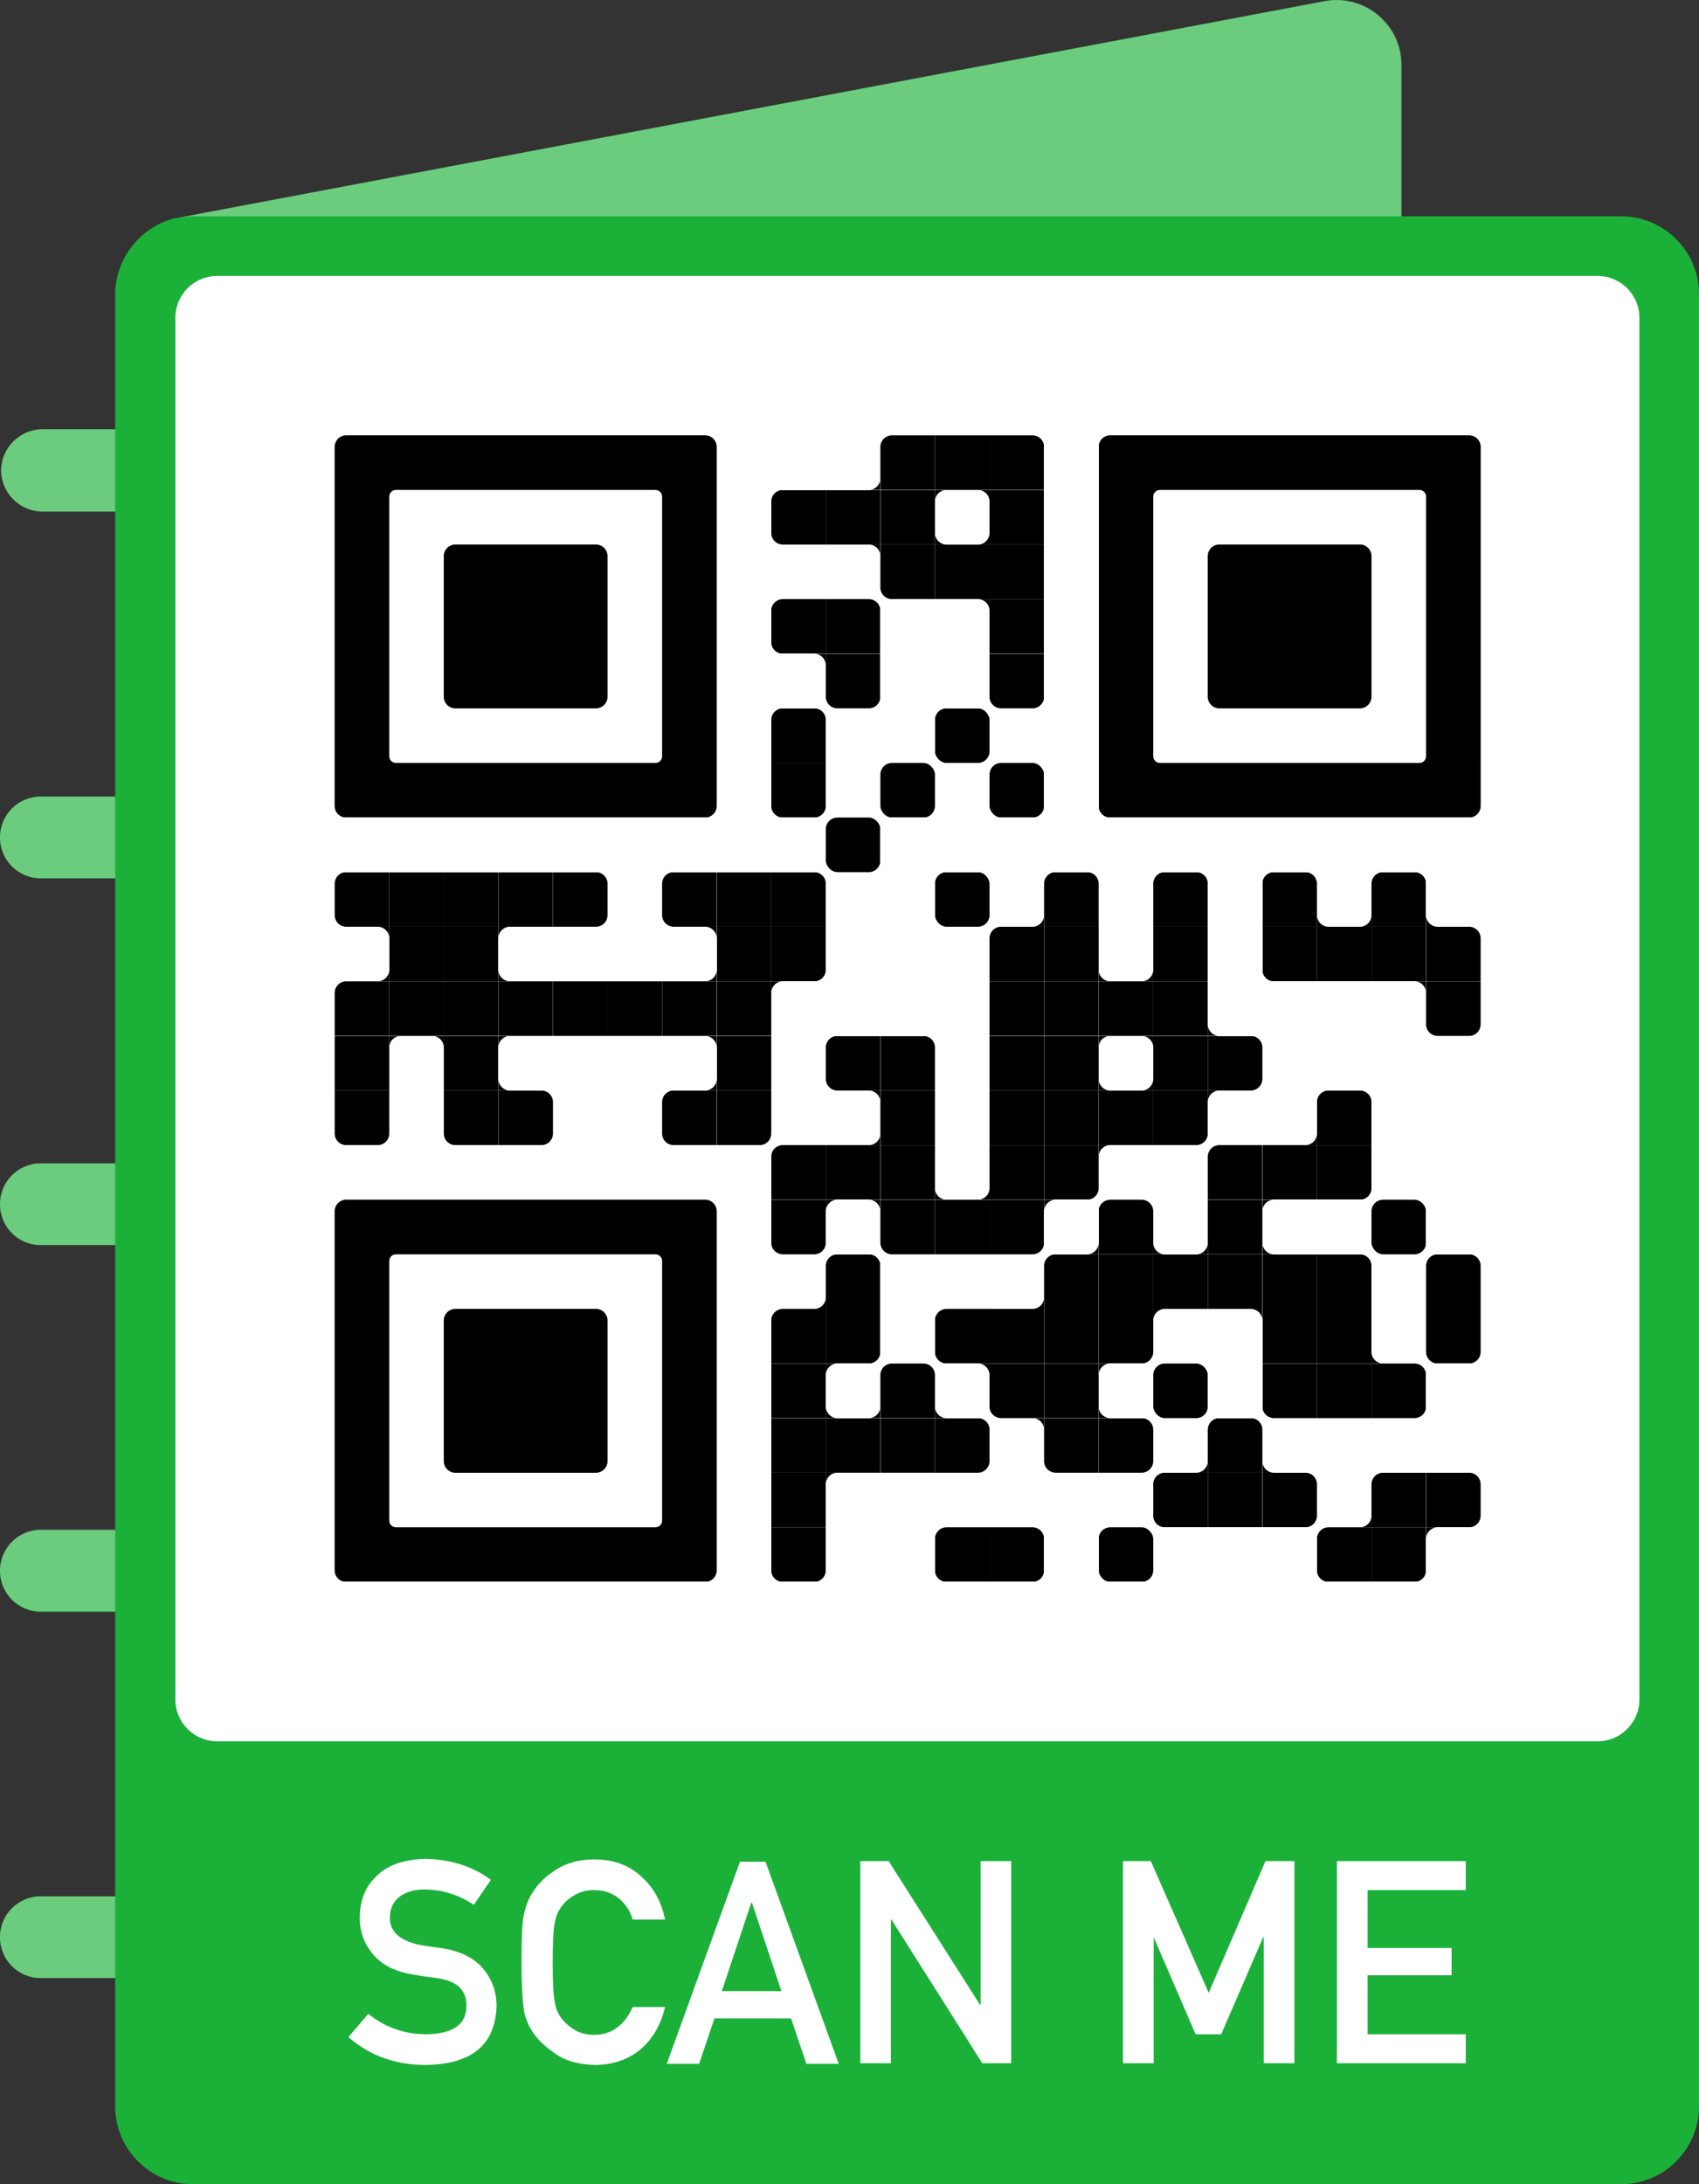 <?xml version="1.0" encoding="utf-8"?>
<!-- Generator: Adobe Illustrator 25.2.0, SVG Export Plug-In . SVG Version: 6.00 Build 0)  -->
<svg version="1.1" id="menu-frame-02" xmlns="http://www.w3.org/2000/svg" xmlns:xlink="http://www.w3.org/1999/xlink" x="0px"
	 y="0px" viewBox="0 0 299.4 384.7" style="enable-background:new 0 0 299.4 384.7;" xml:space="preserve">
<rect x="0" y="0" width="299.4" height="384.7" fill="#333333" stroke="none"/>
<style type="text/css">
	.frame-color{fill:#1bb139;}
	.background-color{fill:#ffffff;}
	.text-color{fill:#FFFFFF;}
	.shadow-35{opacity:0.35;fill:#FFFFFF;}
</style>

<svg xmlns="http://www.w3.org/2000/svg" xmlns:xlink="http://www.w3.org/1999/xlink" version="1.1" width="259.9" height="259.9" viewBox="0 0 2000 2000" x="30" y="47.7" shape-rendering="crispEdges"><defs/><rect x="0" y="0" width="2000" height="2000" fill="#ffffff"/><svg viewBox="0 0 4 4" x="889" y="223" width="74" height="74" shape-rendering="auto"><path fill="#000000" d="M3.15,4A0.85,0.85,0,0,0,4,3.15V4Z"/></svg><svg viewBox="0 0 4 4" x="963" y="223" width="74" height="74" shape-rendering="auto"><path fill="#000000" d="M0.85,0A0.85,0.85,0,0,0,0,0.85V4H4V0H0.85Z"/></svg><svg viewBox="0 0 4 4" x="1037" y="223" width="74" height="74" shape-rendering="auto"><rect fill="#000000" width="4" height="4"/></svg><svg viewBox="0 0 4 4" x="1111" y="223" width="74" height="74" shape-rendering="auto"><path fill="#000000" d="M3.15,0A0.85,0.85,0,0,1,4,0.85V4H0V0H3.15Z"/></svg><svg viewBox="0 0 4 4" x="815" y="297" width="74" height="74" shape-rendering="auto"><path fill="#000000" d="M3.15,0H0.85A0.85,0.85,0,0,0,0,0.85v2.3A0.85,0.85,0,0,0,0.85,4H4V0Z"/></svg><svg viewBox="0 0 4 4" x="889" y="297" width="74" height="74" shape-rendering="auto"><rect fill="#000000" width="4" height="4"/></svg><svg viewBox="0 0 4 4" x="963" y="297" width="74" height="74" shape-rendering="auto"><rect fill="#000000" width="4" height="4"/></svg><svg viewBox="0 0 4 4" x="1037" y="297" width="74" height="74" shape-rendering="auto"><path fill="#000000" d="M0.85,0H0V0.85A0.85,0.85,0,0,1,0.85,0Z"/></svg><svg viewBox="0 0 4 4" x="1037" y="297" width="74" height="74" shape-rendering="auto"><path fill="#000000" d="M4,0.85V0H3.15A0.85,0.85,0,0,1,4,0.85Z"/></svg><svg viewBox="0 0 4 4" x="1037" y="297" width="74" height="74" shape-rendering="auto"><path fill="#000000" d="M3.15,4A0.85,0.85,0,0,0,4,3.15V4Z"/></svg><svg viewBox="0 0 4 4" x="1037" y="297" width="74" height="74" shape-rendering="auto"><path fill="#000000" d="M0.85,4A0.85,0.85,0,0,1,0,3.15V4Z"/></svg><svg viewBox="0 0 4 4" x="1111" y="297" width="74" height="74" shape-rendering="auto"><rect fill="#000000" width="4" height="4"/></svg><svg viewBox="0 0 4 4" x="889" y="371" width="74" height="74" shape-rendering="auto"><path fill="#000000" d="M4,0.85V0H3.15A0.85,0.85,0,0,1,4,0.85Z"/></svg><svg viewBox="0 0 4 4" x="963" y="371" width="74" height="74" shape-rendering="auto"><path fill="#000000" d="M0,3.15A0.85,0.85,0,0,0,0.85,4H4V0H0V3.15Z"/></svg><svg viewBox="0 0 4 4" x="1037" y="371" width="74" height="74" shape-rendering="auto"><rect fill="#000000" width="4" height="4"/></svg><svg viewBox="0 0 4 4" x="1111" y="371" width="74" height="74" shape-rendering="auto"><rect fill="#000000" width="4" height="4"/></svg><svg viewBox="0 0 4 4" x="815" y="445" width="74" height="74" shape-rendering="auto"><path fill="#000000" d="M3.15,0H0.85A0.85,0.85,0,0,0,0,0.85v2.3A0.85,0.85,0,0,0,0.85,4H4V0Z"/></svg><svg viewBox="0 0 4 4" x="889" y="445" width="74" height="74" shape-rendering="auto"><path fill="#000000" d="M3.15,0A0.85,0.85,0,0,1,4,0.85V4H0V0H3.15Z"/></svg><svg viewBox="0 0 4 4" x="1037" y="445" width="74" height="74" shape-rendering="auto"><path fill="#000000" d="M4,0.85V0H3.15A0.85,0.85,0,0,1,4,0.85Z"/></svg><svg viewBox="0 0 4 4" x="1111" y="445" width="74" height="74" shape-rendering="auto"><rect fill="#000000" width="4" height="4"/></svg><svg viewBox="0 0 4 4" x="815" y="519" width="74" height="74" shape-rendering="auto"><path fill="#000000" d="M4,0.85V0H3.15A0.85,0.85,0,0,1,4,0.85Z"/></svg><svg viewBox="0 0 4 4" x="889" y="519" width="74" height="74" shape-rendering="auto"><path fill="#000000" d="M0,3.15A0.85,0.85,0,0,0,0.85,4h2.3A0.85,0.85,0,0,0,4,3.15V0H0V3.15Z"/></svg><svg viewBox="0 0 4 4" x="1111" y="519" width="74" height="74" shape-rendering="auto"><path fill="#000000" d="M0,3.15A0.85,0.85,0,0,0,0.85,4h2.3A0.85,0.85,0,0,0,4,3.15V0H0V3.15Z"/></svg><svg viewBox="0 0 4 4" x="815" y="593" width="74" height="74" shape-rendering="auto"><path fill="#000000" d="M4,3.15V0.85A0.85,0.85,0,0,0,3.15,0H0.85A0.85,0.85,0,0,0,0,0.85V4H4Z"/></svg><svg viewBox="0 0 4 4" x="1037" y="593" width="74" height="74" shape-rendering="auto"><rect fill="#000000" width="4" height="4" rx="0.85"/></svg><svg viewBox="0 0 4 4" x="815" y="667" width="74" height="74" shape-rendering="auto"><path fill="#000000" d="M0,3.15A0.85,0.85,0,0,0,0.85,4h2.3A0.85,0.85,0,0,0,4,3.15V0H0V3.15Z"/></svg><svg viewBox="0 0 4 4" x="963" y="667" width="74" height="74" shape-rendering="auto"><rect fill="#000000" width="4" height="4" rx="0.85"/></svg><svg viewBox="0 0 4 4" x="1111" y="667" width="74" height="74" shape-rendering="auto"><rect fill="#000000" width="4" height="4" rx="0.85"/></svg><svg viewBox="0 0 4 4" x="889" y="741" width="74" height="74" shape-rendering="auto"><rect fill="#000000" width="4" height="4" rx="0.85"/></svg><svg viewBox="0 0 4 4" x="223" y="815" width="74" height="74" shape-rendering="auto"><path fill="#000000" d="M3.15,0H0.85A0.85,0.85,0,0,0,0,0.85v2.3A0.85,0.85,0,0,0,0.85,4H4V0Z"/></svg><svg viewBox="0 0 4 4" x="297" y="815" width="74" height="74" shape-rendering="auto"><rect fill="#000000" width="4" height="4"/></svg><svg viewBox="0 0 4 4" x="371" y="815" width="74" height="74" shape-rendering="auto"><rect fill="#000000" width="4" height="4"/></svg><svg viewBox="0 0 4 4" x="445" y="815" width="74" height="74" shape-rendering="auto"><rect fill="#000000" width="4" height="4"/></svg><svg viewBox="0 0 4 4" x="519" y="815" width="74" height="74" shape-rendering="auto"><path fill="#000000" d="M0.85,4h2.3A0.85,0.85,0,0,0,4,3.15V0.85A0.85,0.85,0,0,0,3.15,0H0V4Z"/></svg><svg viewBox="0 0 4 4" x="667" y="815" width="74" height="74" shape-rendering="auto"><path fill="#000000" d="M3.15,0H0.85A0.85,0.85,0,0,0,0,0.85v2.3A0.85,0.85,0,0,0,0.85,4H4V0Z"/></svg><svg viewBox="0 0 4 4" x="741" y="815" width="74" height="74" shape-rendering="auto"><rect fill="#000000" width="4" height="4"/></svg><svg viewBox="0 0 4 4" x="815" y="815" width="74" height="74" shape-rendering="auto"><path fill="#000000" d="M3.15,0A0.85,0.85,0,0,1,4,0.85V4H0V0H3.15Z"/></svg><svg viewBox="0 0 4 4" x="1037" y="815" width="74" height="74" shape-rendering="auto"><rect fill="#000000" width="4" height="4" rx="0.85"/></svg><svg viewBox="0 0 4 4" x="1111" y="815" width="74" height="74" shape-rendering="auto"><path fill="#000000" d="M3.15,4A0.85,0.85,0,0,0,4,3.15V4Z"/></svg><svg viewBox="0 0 4 4" x="1185" y="815" width="74" height="74" shape-rendering="auto"><path fill="#000000" d="M4,3.15V0.85A0.85,0.85,0,0,0,3.15,0H0.85A0.85,0.85,0,0,0,0,0.85V4H4Z"/></svg><svg viewBox="0 0 4 4" x="1333" y="815" width="74" height="74" shape-rendering="auto"><path fill="#000000" d="M4,3.15V0.85A0.85,0.85,0,0,0,3.15,0H0.85A0.85,0.85,0,0,0,0,0.85V4H4Z"/></svg><svg viewBox="0 0 4 4" x="1481" y="815" width="74" height="74" shape-rendering="auto"><path fill="#000000" d="M4,3.15V0.85A0.85,0.85,0,0,0,3.15,0H0.85A0.85,0.85,0,0,0,0,0.85V4H4Z"/></svg><svg viewBox="0 0 4 4" x="1555" y="815" width="74" height="74" shape-rendering="auto"><path fill="#000000" d="M3.15,4A0.85,0.85,0,0,0,4,3.15V4Z"/></svg><svg viewBox="0 0 4 4" x="1555" y="815" width="74" height="74" shape-rendering="auto"><path fill="#000000" d="M0.85,4A0.85,0.85,0,0,1,0,3.15V4Z"/></svg><svg viewBox="0 0 4 4" x="1629" y="815" width="74" height="74" shape-rendering="auto"><path fill="#000000" d="M4,3.15V0.85A0.85,0.85,0,0,0,3.15,0H0.85A0.85,0.85,0,0,0,0,0.85V4H4Z"/></svg><svg viewBox="0 0 4 4" x="1703" y="815" width="74" height="74" shape-rendering="auto"><path fill="#000000" d="M0.85,4A0.85,0.85,0,0,1,0,3.15V4Z"/></svg><svg viewBox="0 0 4 4" x="223" y="889" width="74" height="74" shape-rendering="auto"><path fill="#000000" d="M4,0.85V0H3.15A0.85,0.85,0,0,1,4,0.85Z"/></svg><svg viewBox="0 0 4 4" x="223" y="889" width="74" height="74" shape-rendering="auto"><path fill="#000000" d="M3.15,4A0.85,0.85,0,0,0,4,3.15V4Z"/></svg><svg viewBox="0 0 4 4" x="297" y="889" width="74" height="74" shape-rendering="auto"><rect fill="#000000" width="4" height="4"/></svg><svg viewBox="0 0 4 4" x="371" y="889" width="74" height="74" shape-rendering="auto"><rect fill="#000000" width="4" height="4"/></svg><svg viewBox="0 0 4 4" x="445" y="889" width="74" height="74" shape-rendering="auto"><path fill="#000000" d="M0.85,0H0V0.85A0.85,0.85,0,0,1,0.85,0Z"/></svg><svg viewBox="0 0 4 4" x="445" y="889" width="74" height="74" shape-rendering="auto"><path fill="#000000" d="M0.85,4A0.85,0.85,0,0,1,0,3.15V4Z"/></svg><svg viewBox="0 0 4 4" x="667" y="889" width="74" height="74" shape-rendering="auto"><path fill="#000000" d="M4,0.85V0H3.15A0.85,0.85,0,0,1,4,0.85Z"/></svg><svg viewBox="0 0 4 4" x="667" y="889" width="74" height="74" shape-rendering="auto"><path fill="#000000" d="M3.15,4A0.85,0.85,0,0,0,4,3.15V4Z"/></svg><svg viewBox="0 0 4 4" x="741" y="889" width="74" height="74" shape-rendering="auto"><rect fill="#000000" width="4" height="4"/></svg><svg viewBox="0 0 4 4" x="815" y="889" width="74" height="74" shape-rendering="auto"><path fill="#000000" d="M4,3.15A0.85,0.85,0,0,1,3.15,4H0V0H4V3.15Z"/></svg><svg viewBox="0 0 4 4" x="1111" y="889" width="74" height="74" shape-rendering="auto"><path fill="#000000" d="M0.85,0A0.85,0.85,0,0,0,0,0.85V4H4V0H0.85Z"/></svg><svg viewBox="0 0 4 4" x="1185" y="889" width="74" height="74" shape-rendering="auto"><rect fill="#000000" width="4" height="4"/></svg><svg viewBox="0 0 4 4" x="1259" y="889" width="74" height="74" shape-rendering="auto"><path fill="#000000" d="M3.15,4A0.85,0.85,0,0,0,4,3.15V4Z"/></svg><svg viewBox="0 0 4 4" x="1259" y="889" width="74" height="74" shape-rendering="auto"><path fill="#000000" d="M0.85,4A0.85,0.85,0,0,1,0,3.15V4Z"/></svg><svg viewBox="0 0 4 4" x="1333" y="889" width="74" height="74" shape-rendering="auto"><rect fill="#000000" width="4" height="4"/></svg><svg viewBox="0 0 4 4" x="1481" y="889" width="74" height="74" shape-rendering="auto"><path fill="#000000" d="M0,3.15A0.85,0.85,0,0,0,0.85,4H4V0H0V3.15Z"/></svg><svg viewBox="0 0 4 4" x="1555" y="889" width="74" height="74" shape-rendering="auto"><rect fill="#000000" width="4" height="4"/></svg><svg viewBox="0 0 4 4" x="1629" y="889" width="74" height="74" shape-rendering="auto"><rect fill="#000000" width="4" height="4"/></svg><svg viewBox="0 0 4 4" x="1703" y="889" width="74" height="74" shape-rendering="auto"><path fill="#000000" d="M3.15,0A0.85,0.85,0,0,1,4,0.85V4H0V0H3.15Z"/></svg><svg viewBox="0 0 4 4" x="223" y="963" width="74" height="74" shape-rendering="auto"><path fill="#000000" d="M0.85,0A0.85,0.85,0,0,0,0,0.85V4H4V0H0.85Z"/></svg><svg viewBox="0 0 4 4" x="297" y="963" width="74" height="74" shape-rendering="auto"><rect fill="#000000" width="4" height="4"/></svg><svg viewBox="0 0 4 4" x="371" y="963" width="74" height="74" shape-rendering="auto"><rect fill="#000000" width="4" height="4"/></svg><svg viewBox="0 0 4 4" x="445" y="963" width="74" height="74" shape-rendering="auto"><rect fill="#000000" width="4" height="4"/></svg><svg viewBox="0 0 4 4" x="519" y="963" width="74" height="74" shape-rendering="auto"><rect fill="#000000" width="4" height="4"/></svg><svg viewBox="0 0 4 4" x="593" y="963" width="74" height="74" shape-rendering="auto"><rect fill="#000000" width="4" height="4"/></svg><svg viewBox="0 0 4 4" x="667" y="963" width="74" height="74" shape-rendering="auto"><rect fill="#000000" width="4" height="4"/></svg><svg viewBox="0 0 4 4" x="741" y="963" width="74" height="74" shape-rendering="auto"><rect fill="#000000" width="4" height="4"/></svg><svg viewBox="0 0 4 4" x="815" y="963" width="74" height="74" shape-rendering="auto"><path fill="#000000" d="M0.85,0H0V0.85A0.85,0.85,0,0,1,0.85,0Z"/></svg><svg viewBox="0 0 4 4" x="1111" y="963" width="74" height="74" shape-rendering="auto"><rect fill="#000000" width="4" height="4"/></svg><svg viewBox="0 0 4 4" x="1185" y="963" width="74" height="74" shape-rendering="auto"><rect fill="#000000" width="4" height="4"/></svg><svg viewBox="0 0 4 4" x="1259" y="963" width="74" height="74" shape-rendering="auto"><rect fill="#000000" width="4" height="4"/></svg><svg viewBox="0 0 4 4" x="1333" y="963" width="74" height="74" shape-rendering="auto"><rect fill="#000000" width="4" height="4"/></svg><svg viewBox="0 0 4 4" x="1407" y="963" width="74" height="74" shape-rendering="auto"><path fill="#000000" d="M0.85,4A0.85,0.85,0,0,1,0,3.15V4Z"/></svg><svg viewBox="0 0 4 4" x="1629" y="963" width="74" height="74" shape-rendering="auto"><path fill="#000000" d="M4,0.85V0H3.15A0.85,0.85,0,0,1,4,0.85Z"/></svg><svg viewBox="0 0 4 4" x="1703" y="963" width="74" height="74" shape-rendering="auto"><path fill="#000000" d="M0,3.15A0.85,0.85,0,0,0,0.85,4h2.3A0.85,0.85,0,0,0,4,3.15V0H0V3.15Z"/></svg><svg viewBox="0 0 4 4" x="223" y="1037" width="74" height="74" shape-rendering="auto"><rect fill="#000000" width="4" height="4"/></svg><svg viewBox="0 0 4 4" x="297" y="1037" width="74" height="74" shape-rendering="auto"><path fill="#000000" d="M0.85,0H0V0.85A0.85,0.85,0,0,1,0.85,0Z"/></svg><svg viewBox="0 0 4 4" x="297" y="1037" width="74" height="74" shape-rendering="auto"><path fill="#000000" d="M4,0.85V0H3.15A0.85,0.85,0,0,1,4,0.85Z"/></svg><svg viewBox="0 0 4 4" x="371" y="1037" width="74" height="74" shape-rendering="auto"><rect fill="#000000" width="4" height="4"/></svg><svg viewBox="0 0 4 4" x="445" y="1037" width="74" height="74" shape-rendering="auto"><path fill="#000000" d="M0.85,0H0V0.85A0.85,0.85,0,0,1,0.85,0Z"/></svg><svg viewBox="0 0 4 4" x="445" y="1037" width="74" height="74" shape-rendering="auto"><path fill="#000000" d="M0.85,4A0.85,0.85,0,0,1,0,3.15V4Z"/></svg><svg viewBox="0 0 4 4" x="667" y="1037" width="74" height="74" shape-rendering="auto"><path fill="#000000" d="M4,0.85V0H3.15A0.85,0.85,0,0,1,4,0.85Z"/></svg><svg viewBox="0 0 4 4" x="667" y="1037" width="74" height="74" shape-rendering="auto"><path fill="#000000" d="M3.15,4A0.85,0.85,0,0,0,4,3.15V4Z"/></svg><svg viewBox="0 0 4 4" x="741" y="1037" width="74" height="74" shape-rendering="auto"><rect fill="#000000" width="4" height="4"/></svg><svg viewBox="0 0 4 4" x="889" y="1037" width="74" height="74" shape-rendering="auto"><path fill="#000000" d="M3.15,0H0.85A0.85,0.85,0,0,0,0,0.85v2.3A0.85,0.85,0,0,0,0.85,4H4V0Z"/></svg><svg viewBox="0 0 4 4" x="963" y="1037" width="74" height="74" shape-rendering="auto"><path fill="#000000" d="M3.15,0A0.85,0.85,0,0,1,4,0.85V4H0V0H3.15Z"/></svg><svg viewBox="0 0 4 4" x="1111" y="1037" width="74" height="74" shape-rendering="auto"><rect fill="#000000" width="4" height="4"/></svg><svg viewBox="0 0 4 4" x="1185" y="1037" width="74" height="74" shape-rendering="auto"><rect fill="#000000" width="4" height="4"/></svg><svg viewBox="0 0 4 4" x="1259" y="1037" width="74" height="74" shape-rendering="auto"><path fill="#000000" d="M0.85,0H0V0.85A0.85,0.85,0,0,1,0.85,0Z"/></svg><svg viewBox="0 0 4 4" x="1259" y="1037" width="74" height="74" shape-rendering="auto"><path fill="#000000" d="M4,0.85V0H3.15A0.85,0.85,0,0,1,4,0.85Z"/></svg><svg viewBox="0 0 4 4" x="1259" y="1037" width="74" height="74" shape-rendering="auto"><path fill="#000000" d="M3.15,4A0.85,0.85,0,0,0,4,3.15V4Z"/></svg><svg viewBox="0 0 4 4" x="1259" y="1037" width="74" height="74" shape-rendering="auto"><path fill="#000000" d="M0.85,4A0.85,0.85,0,0,1,0,3.15V4Z"/></svg><svg viewBox="0 0 4 4" x="1333" y="1037" width="74" height="74" shape-rendering="auto"><rect fill="#000000" width="4" height="4"/></svg><svg viewBox="0 0 4 4" x="1407" y="1037" width="74" height="74" shape-rendering="auto"><path fill="#000000" d="M0.85,4h2.3A0.85,0.85,0,0,0,4,3.15V0.85A0.85,0.85,0,0,0,3.15,0H0V4Z"/></svg><svg viewBox="0 0 4 4" x="223" y="1111" width="74" height="74" shape-rendering="auto"><path fill="#000000" d="M0,3.15A0.85,0.85,0,0,0,0.85,4h2.3A0.85,0.85,0,0,0,4,3.15V0H0V3.15Z"/></svg><svg viewBox="0 0 4 4" x="371" y="1111" width="74" height="74" shape-rendering="auto"><path fill="#000000" d="M0,3.15A0.85,0.85,0,0,0,0.85,4H4V0H0V3.15Z"/></svg><svg viewBox="0 0 4 4" x="445" y="1111" width="74" height="74" shape-rendering="auto"><path fill="#000000" d="M0.85,4h2.3A0.85,0.85,0,0,0,4,3.15V0.85A0.85,0.85,0,0,0,3.15,0H0V4Z"/></svg><svg viewBox="0 0 4 4" x="667" y="1111" width="74" height="74" shape-rendering="auto"><path fill="#000000" d="M3.15,0H0.85A0.85,0.85,0,0,0,0,0.85v2.3A0.85,0.85,0,0,0,0.85,4H4V0Z"/></svg><svg viewBox="0 0 4 4" x="741" y="1111" width="74" height="74" shape-rendering="auto"><path fill="#000000" d="M4,3.15A0.85,0.85,0,0,1,3.15,4H0V0H4V3.15Z"/></svg><svg viewBox="0 0 4 4" x="889" y="1111" width="74" height="74" shape-rendering="auto"><path fill="#000000" d="M4,0.85V0H3.15A0.85,0.85,0,0,1,4,0.85Z"/></svg><svg viewBox="0 0 4 4" x="889" y="1111" width="74" height="74" shape-rendering="auto"><path fill="#000000" d="M3.15,4A0.85,0.85,0,0,0,4,3.15V4Z"/></svg><svg viewBox="0 0 4 4" x="963" y="1111" width="74" height="74" shape-rendering="auto"><rect fill="#000000" width="4" height="4"/></svg><svg viewBox="0 0 4 4" x="1111" y="1111" width="74" height="74" shape-rendering="auto"><rect fill="#000000" width="4" height="4"/></svg><svg viewBox="0 0 4 4" x="1185" y="1111" width="74" height="74" shape-rendering="auto"><rect fill="#000000" width="4" height="4"/></svg><svg viewBox="0 0 4 4" x="1259" y="1111" width="74" height="74" shape-rendering="auto"><rect fill="#000000" width="4" height="4"/></svg><svg viewBox="0 0 4 4" x="1333" y="1111" width="74" height="74" shape-rendering="auto"><path fill="#000000" d="M4,3.15A0.85,0.85,0,0,1,3.15,4H0V0H4V3.15Z"/></svg><svg viewBox="0 0 4 4" x="1407" y="1111" width="74" height="74" shape-rendering="auto"><path fill="#000000" d="M0.85,0H0V0.85A0.85,0.85,0,0,1,0.85,0Z"/></svg><svg viewBox="0 0 4 4" x="1481" y="1111" width="74" height="74" shape-rendering="auto"><path fill="#000000" d="M3.15,4A0.85,0.85,0,0,0,4,3.15V4Z"/></svg><svg viewBox="0 0 4 4" x="1555" y="1111" width="74" height="74" shape-rendering="auto"><path fill="#000000" d="M4,3.15V0.85A0.85,0.85,0,0,0,3.15,0H0.85A0.85,0.85,0,0,0,0,0.85V4H4Z"/></svg><svg viewBox="0 0 4 4" x="815" y="1185" width="74" height="74" shape-rendering="auto"><path fill="#000000" d="M0.85,0A0.85,0.85,0,0,0,0,0.85V4H4V0H0.85Z"/></svg><svg viewBox="0 0 4 4" x="889" y="1185" width="74" height="74" shape-rendering="auto"><rect fill="#000000" width="4" height="4"/></svg><svg viewBox="0 0 4 4" x="963" y="1185" width="74" height="74" shape-rendering="auto"><rect fill="#000000" width="4" height="4"/></svg><svg viewBox="0 0 4 4" x="1037" y="1185" width="74" height="74" shape-rendering="auto"><path fill="#000000" d="M3.15,4A0.85,0.85,0,0,0,4,3.15V4Z"/></svg><svg viewBox="0 0 4 4" x="1037" y="1185" width="74" height="74" shape-rendering="auto"><path fill="#000000" d="M0.85,4A0.85,0.85,0,0,1,0,3.15V4Z"/></svg><svg viewBox="0 0 4 4" x="1111" y="1185" width="74" height="74" shape-rendering="auto"><rect fill="#000000" width="4" height="4"/></svg><svg viewBox="0 0 4 4" x="1185" y="1185" width="74" height="74" shape-rendering="auto"><path fill="#000000" d="M4,3.15A0.85,0.85,0,0,1,3.15,4H0V0H4V3.15Z"/></svg><svg viewBox="0 0 4 4" x="1259" y="1185" width="74" height="74" shape-rendering="auto"><path fill="#000000" d="M0.85,0H0V0.85A0.85,0.85,0,0,1,0.85,0Z"/></svg><svg viewBox="0 0 4 4" x="1407" y="1185" width="74" height="74" shape-rendering="auto"><path fill="#000000" d="M0.85,0A0.85,0.85,0,0,0,0,0.85V4H4V0H0.85Z"/></svg><svg viewBox="0 0 4 4" x="1481" y="1185" width="74" height="74" shape-rendering="auto"><rect fill="#000000" width="4" height="4"/></svg><svg viewBox="0 0 4 4" x="1555" y="1185" width="74" height="74" shape-rendering="auto"><path fill="#000000" d="M4,3.15A0.85,0.85,0,0,1,3.15,4H0V0H4V3.15Z"/></svg><svg viewBox="0 0 4 4" x="815" y="1259" width="74" height="74" shape-rendering="auto"><path fill="#000000" d="M0,3.15A0.85,0.85,0,0,0,0.85,4h2.3A0.85,0.85,0,0,0,4,3.15V0H0V3.15Z"/></svg><svg viewBox="0 0 4 4" x="889" y="1259" width="74" height="74" shape-rendering="auto"><path fill="#000000" d="M0.85,0H0V0.85A0.85,0.85,0,0,1,0.85,0Z"/></svg><svg viewBox="0 0 4 4" x="889" y="1259" width="74" height="74" shape-rendering="auto"><path fill="#000000" d="M4,0.85V0H3.15A0.85,0.85,0,0,1,4,0.85Z"/></svg><svg viewBox="0 0 4 4" x="963" y="1259" width="74" height="74" shape-rendering="auto"><path fill="#000000" d="M0,3.15A0.85,0.85,0,0,0,0.85,4H4V0H0V3.15Z"/></svg><svg viewBox="0 0 4 4" x="1037" y="1259" width="74" height="74" shape-rendering="auto"><rect fill="#000000" width="4" height="4"/></svg><svg viewBox="0 0 4 4" x="1111" y="1259" width="74" height="74" shape-rendering="auto"><path fill="#000000" d="M4,3.15A0.85,0.85,0,0,1,3.15,4H0V0H4V3.15Z"/></svg><svg viewBox="0 0 4 4" x="1185" y="1259" width="74" height="74" shape-rendering="auto"><path fill="#000000" d="M0.85,0H0V0.85A0.85,0.85,0,0,1,0.85,0Z"/></svg><svg viewBox="0 0 4 4" x="1185" y="1259" width="74" height="74" shape-rendering="auto"><path fill="#000000" d="M3.15,4A0.85,0.85,0,0,0,4,3.15V4Z"/></svg><svg viewBox="0 0 4 4" x="1259" y="1259" width="74" height="74" shape-rendering="auto"><path fill="#000000" d="M4,3.15V0.85A0.85,0.85,0,0,0,3.15,0H0.85A0.85,0.85,0,0,0,0,0.85V4H4Z"/></svg><svg viewBox="0 0 4 4" x="1333" y="1259" width="74" height="74" shape-rendering="auto"><path fill="#000000" d="M3.15,4A0.85,0.85,0,0,0,4,3.15V4Z"/></svg><svg viewBox="0 0 4 4" x="1333" y="1259" width="74" height="74" shape-rendering="auto"><path fill="#000000" d="M0.85,4A0.85,0.85,0,0,1,0,3.15V4Z"/></svg><svg viewBox="0 0 4 4" x="1407" y="1259" width="74" height="74" shape-rendering="auto"><rect fill="#000000" width="4" height="4"/></svg><svg viewBox="0 0 4 4" x="1481" y="1259" width="74" height="74" shape-rendering="auto"><path fill="#000000" d="M0.85,0H0V0.85A0.85,0.85,0,0,1,0.85,0Z"/></svg><svg viewBox="0 0 4 4" x="1481" y="1259" width="74" height="74" shape-rendering="auto"><path fill="#000000" d="M0.85,4A0.85,0.85,0,0,1,0,3.15V4Z"/></svg><svg viewBox="0 0 4 4" x="1629" y="1259" width="74" height="74" shape-rendering="auto"><rect fill="#000000" width="4" height="4" rx="0.85"/></svg><svg viewBox="0 0 4 4" x="815" y="1333" width="74" height="74" shape-rendering="auto"><path fill="#000000" d="M3.15,4A0.85,0.85,0,0,0,4,3.15V4Z"/></svg><svg viewBox="0 0 4 4" x="889" y="1333" width="74" height="74" shape-rendering="auto"><path fill="#000000" d="M4,3.15V0.85A0.85,0.85,0,0,0,3.15,0H0.85A0.85,0.85,0,0,0,0,0.85V4H4Z"/></svg><svg viewBox="0 0 4 4" x="1111" y="1333" width="74" height="74" shape-rendering="auto"><path fill="#000000" d="M3.15,4A0.85,0.85,0,0,0,4,3.15V4Z"/></svg><svg viewBox="0 0 4 4" x="1185" y="1333" width="74" height="74" shape-rendering="auto"><path fill="#000000" d="M0.85,0A0.85,0.85,0,0,0,0,0.85V4H4V0H0.85Z"/></svg><svg viewBox="0 0 4 4" x="1259" y="1333" width="74" height="74" shape-rendering="auto"><rect fill="#000000" width="4" height="4"/></svg><svg viewBox="0 0 4 4" x="1333" y="1333" width="74" height="74" shape-rendering="auto"><rect fill="#000000" width="4" height="4"/></svg><svg viewBox="0 0 4 4" x="1407" y="1333" width="74" height="74" shape-rendering="auto"><rect fill="#000000" width="4" height="4"/></svg><svg viewBox="0 0 4 4" x="1481" y="1333" width="74" height="74" shape-rendering="auto"><rect fill="#000000" width="4" height="4"/></svg><svg viewBox="0 0 4 4" x="1555" y="1333" width="74" height="74" shape-rendering="auto"><path fill="#000000" d="M3.15,0A0.85,0.85,0,0,1,4,0.85V4H0V0H3.15Z"/></svg><svg viewBox="0 0 4 4" x="1703" y="1333" width="74" height="74" shape-rendering="auto"><path fill="#000000" d="M4,3.15V0.85A0.85,0.85,0,0,0,3.15,0H0.85A0.85,0.85,0,0,0,0,0.85V4H4Z"/></svg><svg viewBox="0 0 4 4" x="815" y="1407" width="74" height="74" shape-rendering="auto"><path fill="#000000" d="M0.85,0A0.85,0.85,0,0,0,0,0.85V4H4V0H0.85Z"/></svg><svg viewBox="0 0 4 4" x="889" y="1407" width="74" height="74" shape-rendering="auto"><path fill="#000000" d="M4,3.15A0.85,0.85,0,0,1,3.15,4H0V0H4V3.15Z"/></svg><svg viewBox="0 0 4 4" x="1037" y="1407" width="74" height="74" shape-rendering="auto"><path fill="#000000" d="M3.15,0H0.85A0.85,0.85,0,0,0,0,0.85v2.3A0.85,0.85,0,0,0,0.85,4H4V0Z"/></svg><svg viewBox="0 0 4 4" x="1111" y="1407" width="74" height="74" shape-rendering="auto"><rect fill="#000000" width="4" height="4"/></svg><svg viewBox="0 0 4 4" x="1185" y="1407" width="74" height="74" shape-rendering="auto"><rect fill="#000000" width="4" height="4"/></svg><svg viewBox="0 0 4 4" x="1259" y="1407" width="74" height="74" shape-rendering="auto"><path fill="#000000" d="M4,3.15A0.85,0.85,0,0,1,3.15,4H0V0H4V3.15Z"/></svg><svg viewBox="0 0 4 4" x="1333" y="1407" width="74" height="74" shape-rendering="auto"><path fill="#000000" d="M0.85,0H0V0.85A0.85,0.85,0,0,1,0.85,0Z"/></svg><svg viewBox="0 0 4 4" x="1407" y="1407" width="74" height="74" shape-rendering="auto"><path fill="#000000" d="M4,0.85V0H3.15A0.85,0.85,0,0,1,4,0.85Z"/></svg><svg viewBox="0 0 4 4" x="1481" y="1407" width="74" height="74" shape-rendering="auto"><rect fill="#000000" width="4" height="4"/></svg><svg viewBox="0 0 4 4" x="1555" y="1407" width="74" height="74" shape-rendering="auto"><rect fill="#000000" width="4" height="4"/></svg><svg viewBox="0 0 4 4" x="1629" y="1407" width="74" height="74" shape-rendering="auto"><path fill="#000000" d="M0.85,4A0.85,0.85,0,0,1,0,3.15V4Z"/></svg><svg viewBox="0 0 4 4" x="1703" y="1407" width="74" height="74" shape-rendering="auto"><path fill="#000000" d="M0,3.15A0.85,0.85,0,0,0,0.85,4h2.3A0.85,0.85,0,0,0,4,3.15V0H0V3.15Z"/></svg><svg viewBox="0 0 4 4" x="815" y="1481" width="74" height="74" shape-rendering="auto"><rect fill="#000000" width="4" height="4"/></svg><svg viewBox="0 0 4 4" x="889" y="1481" width="74" height="74" shape-rendering="auto"><path fill="#000000" d="M0.85,0H0V0.85A0.85,0.85,0,0,1,0.85,0Z"/></svg><svg viewBox="0 0 4 4" x="889" y="1481" width="74" height="74" shape-rendering="auto"><path fill="#000000" d="M3.15,4A0.85,0.85,0,0,0,4,3.15V4Z"/></svg><svg viewBox="0 0 4 4" x="889" y="1481" width="74" height="74" shape-rendering="auto"><path fill="#000000" d="M0.85,4A0.85,0.85,0,0,1,0,3.15V4Z"/></svg><svg viewBox="0 0 4 4" x="963" y="1481" width="74" height="74" shape-rendering="auto"><path fill="#000000" d="M4,3.15V0.85A0.85,0.85,0,0,0,3.15,0H0.85A0.85,0.85,0,0,0,0,0.85V4H4Z"/></svg><svg viewBox="0 0 4 4" x="1037" y="1481" width="74" height="74" shape-rendering="auto"><path fill="#000000" d="M4,0.85V0H3.15A0.85,0.85,0,0,1,4,0.85Z"/></svg><svg viewBox="0 0 4 4" x="1037" y="1481" width="74" height="74" shape-rendering="auto"><path fill="#000000" d="M0.85,4A0.85,0.85,0,0,1,0,3.15V4Z"/></svg><svg viewBox="0 0 4 4" x="1111" y="1481" width="74" height="74" shape-rendering="auto"><path fill="#000000" d="M0,3.15A0.85,0.85,0,0,0,0.85,4H4V0H0V3.15Z"/></svg><svg viewBox="0 0 4 4" x="1185" y="1481" width="74" height="74" shape-rendering="auto"><rect fill="#000000" width="4" height="4"/></svg><svg viewBox="0 0 4 4" x="1259" y="1481" width="74" height="74" shape-rendering="auto"><path fill="#000000" d="M0.85,0H0V0.85A0.85,0.85,0,0,1,0.85,0Z"/></svg><svg viewBox="0 0 4 4" x="1259" y="1481" width="74" height="74" shape-rendering="auto"><path fill="#000000" d="M0.85,4A0.85,0.85,0,0,1,0,3.15V4Z"/></svg><svg viewBox="0 0 4 4" x="1333" y="1481" width="74" height="74" shape-rendering="auto"><rect fill="#000000" width="4" height="4" rx="0.85"/></svg><svg viewBox="0 0 4 4" x="1481" y="1481" width="74" height="74" shape-rendering="auto"><path fill="#000000" d="M0,3.15A0.85,0.85,0,0,0,0.85,4H4V0H0V3.15Z"/></svg><svg viewBox="0 0 4 4" x="1555" y="1481" width="74" height="74" shape-rendering="auto"><rect fill="#000000" width="4" height="4"/></svg><svg viewBox="0 0 4 4" x="1629" y="1481" width="74" height="74" shape-rendering="auto"><path fill="#000000" d="M0.85,4h2.3A0.85,0.85,0,0,0,4,3.15V0.85A0.85,0.85,0,0,0,3.15,0H0V4Z"/></svg><svg viewBox="0 0 4 4" x="815" y="1555" width="74" height="74" shape-rendering="auto"><rect fill="#000000" width="4" height="4"/></svg><svg viewBox="0 0 4 4" x="889" y="1555" width="74" height="74" shape-rendering="auto"><rect fill="#000000" width="4" height="4"/></svg><svg viewBox="0 0 4 4" x="963" y="1555" width="74" height="74" shape-rendering="auto"><rect fill="#000000" width="4" height="4"/></svg><svg viewBox="0 0 4 4" x="1037" y="1555" width="74" height="74" shape-rendering="auto"><path fill="#000000" d="M0.85,4h2.3A0.85,0.85,0,0,0,4,3.15V0.85A0.85,0.85,0,0,0,3.15,0H0V4Z"/></svg><svg viewBox="0 0 4 4" x="1111" y="1555" width="74" height="74" shape-rendering="auto"><path fill="#000000" d="M4,0.85V0H3.15A0.85,0.85,0,0,1,4,0.85Z"/></svg><svg viewBox="0 0 4 4" x="1185" y="1555" width="74" height="74" shape-rendering="auto"><path fill="#000000" d="M0,3.15A0.85,0.85,0,0,0,0.85,4H4V0H0V3.15Z"/></svg><svg viewBox="0 0 4 4" x="1259" y="1555" width="74" height="74" shape-rendering="auto"><path fill="#000000" d="M0.85,4h2.3A0.85,0.85,0,0,0,4,3.15V0.85A0.85,0.85,0,0,0,3.15,0H0V4Z"/></svg><svg viewBox="0 0 4 4" x="1333" y="1555" width="74" height="74" shape-rendering="auto"><path fill="#000000" d="M3.15,4A0.85,0.85,0,0,0,4,3.15V4Z"/></svg><svg viewBox="0 0 4 4" x="1407" y="1555" width="74" height="74" shape-rendering="auto"><path fill="#000000" d="M4,3.15V0.85A0.85,0.85,0,0,0,3.15,0H0.85A0.85,0.85,0,0,0,0,0.85V4H4Z"/></svg><svg viewBox="0 0 4 4" x="1481" y="1555" width="74" height="74" shape-rendering="auto"><path fill="#000000" d="M0.85,4A0.85,0.85,0,0,1,0,3.15V4Z"/></svg><svg viewBox="0 0 4 4" x="815" y="1629" width="74" height="74" shape-rendering="auto"><rect fill="#000000" width="4" height="4"/></svg><svg viewBox="0 0 4 4" x="889" y="1629" width="74" height="74" shape-rendering="auto"><path fill="#000000" d="M0.85,0H0V0.85A0.85,0.85,0,0,1,0.85,0Z"/></svg><svg viewBox="0 0 4 4" x="1333" y="1629" width="74" height="74" shape-rendering="auto"><path fill="#000000" d="M3.15,0H0.85A0.85,0.85,0,0,0,0,0.85v2.3A0.85,0.85,0,0,0,0.85,4H4V0Z"/></svg><svg viewBox="0 0 4 4" x="1407" y="1629" width="74" height="74" shape-rendering="auto"><rect fill="#000000" width="4" height="4"/></svg><svg viewBox="0 0 4 4" x="1481" y="1629" width="74" height="74" shape-rendering="auto"><path fill="#000000" d="M0.85,4h2.3A0.85,0.85,0,0,0,4,3.15V0.85A0.85,0.85,0,0,0,3.15,0H0V4Z"/></svg><svg viewBox="0 0 4 4" x="1555" y="1629" width="74" height="74" shape-rendering="auto"><path fill="#000000" d="M3.15,4A0.85,0.85,0,0,0,4,3.15V4Z"/></svg><svg viewBox="0 0 4 4" x="1629" y="1629" width="74" height="74" shape-rendering="auto"><path fill="#000000" d="M0.85,0A0.85,0.85,0,0,0,0,0.85V4H4V0H0.85Z"/></svg><svg viewBox="0 0 4 4" x="1703" y="1629" width="74" height="74" shape-rendering="auto"><path fill="#000000" d="M0.85,4h2.3A0.85,0.85,0,0,0,4,3.15V0.85A0.85,0.85,0,0,0,3.15,0H0V4Z"/></svg><svg viewBox="0 0 4 4" x="815" y="1703" width="74" height="74" shape-rendering="auto"><path fill="#000000" d="M0,3.15A0.85,0.85,0,0,0,0.85,4h2.3A0.85,0.85,0,0,0,4,3.15V0H0V3.15Z"/></svg><svg viewBox="0 0 4 4" x="1037" y="1703" width="74" height="74" shape-rendering="auto"><path fill="#000000" d="M3.15,0H0.85A0.85,0.85,0,0,0,0,0.85v2.3A0.85,0.85,0,0,0,0.85,4H4V0Z"/></svg><svg viewBox="0 0 4 4" x="1111" y="1703" width="74" height="74" shape-rendering="auto"><path fill="#000000" d="M0.85,4h2.3A0.85,0.85,0,0,0,4,3.15V0.85A0.85,0.85,0,0,0,3.15,0H0V4Z"/></svg><svg viewBox="0 0 4 4" x="1259" y="1703" width="74" height="74" shape-rendering="auto"><rect fill="#000000" width="4" height="4" rx="0.85"/></svg><svg viewBox="0 0 4 4" x="1555" y="1703" width="74" height="74" shape-rendering="auto"><path fill="#000000" d="M3.15,0H0.85A0.85,0.85,0,0,0,0,0.85v2.3A0.85,0.85,0,0,0,0.85,4H4V0Z"/></svg><svg viewBox="0 0 4 4" x="1629" y="1703" width="74" height="74" shape-rendering="auto"><path fill="#000000" d="M4,3.15A0.85,0.85,0,0,1,3.15,4H0V0H4V3.15Z"/></svg><svg viewBox="0 0 4 4" x="1703" y="1703" width="74" height="74" shape-rendering="auto"><path fill="#000000" d="M0.85,0H0V0.85A0.85,0.85,0,0,1,0.85,0Z"/></svg><svg version="1.1" id="Ebene_1" x="223" y="223" viewBox="0 0 700 700" style="enable-background:new 0 0 700 700;" xml:space="preserve" width="518" height="518" shape-rendering="auto">

<path fill="#000000" d="M21.2-0.1C9.5-0.1-0.1,9.5-0.1,21.2v78.8v100v100v100v100v100v78.8c0,11.7,9.5,21.3,21.3,21.3h657.6  c11.7,0,21.3-9.5,21.3-21.3V600V500V400V300V200v-100V21.2c0-11.7-9.5-21.3-21.3-21.3H21.2z M600,200v100v100v100v87.8  c0,6.8-5.5,12.2-12.2,12.2H112.2c-6.8,0-12.2-5.5-12.2-12.2V500V400V300V200v-87.8c0-6.8,5.5-12.2,12.2-12.2h475.6  c6.8,0,12.2,5.5,12.2,12.2V200z"/>
</svg>
<svg version="1.1" id="Ebene_1" x="223" y="223" viewBox="0 0 700 700" style="enable-background:new 0 0 700 700;" xml:space="preserve" width="518" height="518" shape-rendering="auto">

<path fill="#000000" d="M500,400V300v-78.8c0-11.7-9.5-21.3-21.3-21.3H221.2c-11.7,0-21.3,9.5-21.3,21.3V300v100v78.8    c0,11.7,9.5,21.3,21.3,21.3h257.5c11.7,0,21.3-9.5,21.3-21.3V400z"/>
</svg>
<svg version="1.1" id="Ebene_1" x="1259" y="223" viewBox="0 0 700 700" style="enable-background:new 0 0 700 700;" xml:space="preserve" width="518" height="518" shape-rendering="auto">

<path fill="#000000" d="M21.2-0.1C9.5-0.1-0.1,9.5-0.1,21.2v78.8v100v100v100v100v100v78.8c0,11.7,9.5,21.3,21.3,21.3h657.6  c11.7,0,21.3-9.5,21.3-21.3V600V500V400V300V200v-100V21.2c0-11.7-9.5-21.3-21.3-21.3H21.2z M600,200v100v100v100v87.8  c0,6.8-5.5,12.2-12.2,12.2H112.2c-6.8,0-12.2-5.5-12.2-12.2V500V400V300V200v-87.8c0-6.8,5.5-12.2,12.2-12.2h475.6  c6.8,0,12.2,5.5,12.2,12.2V200z"/>
</svg>
<svg version="1.1" id="Ebene_1" x="1259" y="223" viewBox="0 0 700 700" style="enable-background:new 0 0 700 700;" xml:space="preserve" width="518" height="518" shape-rendering="auto">

<path fill="#000000" d="M500,400V300v-78.8c0-11.7-9.5-21.3-21.3-21.3H221.2c-11.7,0-21.3,9.5-21.3,21.3V300v100v78.8    c0,11.7,9.5,21.3,21.3,21.3h257.5c11.7,0,21.3-9.5,21.3-21.3V400z"/>
</svg>
<svg version="1.1" id="Ebene_1" x="223" y="1259" viewBox="0 0 700 700" style="enable-background:new 0 0 700 700;" xml:space="preserve" width="518" height="518" shape-rendering="auto">

<path fill="#000000" d="M21.2-0.1C9.5-0.1-0.1,9.5-0.1,21.2v78.8v100v100v100v100v100v78.8c0,11.7,9.5,21.3,21.3,21.3h657.6  c11.7,0,21.3-9.5,21.3-21.3V600V500V400V300V200v-100V21.2c0-11.7-9.5-21.3-21.3-21.3H21.2z M600,200v100v100v100v87.8  c0,6.8-5.5,12.2-12.2,12.2H112.2c-6.8,0-12.2-5.5-12.2-12.2V500V400V300V200v-87.8c0-6.8,5.5-12.2,12.2-12.2h475.6  c6.8,0,12.2,5.5,12.2,12.2V200z"/>
</svg>
<svg version="1.1" id="Ebene_1" x="223" y="1259" viewBox="0 0 700 700" style="enable-background:new 0 0 700 700;" xml:space="preserve" width="518" height="518" shape-rendering="auto">

<path fill="#000000" d="M500,400V300v-78.8c0-11.7-9.5-21.3-21.3-21.3H221.2c-11.7,0-21.3,9.5-21.3,21.3V300v100v78.8    c0,11.7,9.5,21.3,21.3,21.3h257.5c11.7,0,21.3-9.5,21.3-21.3V400z"/>
</svg>
</svg>

<path id="FrameBody" class="frame-color" d="M285.7,38.1h-38.8V11.4c0-7.1-6.5-12.5-13.5-11.2L31.7,38.3c-0.2,0-0.4,0.1-0.6,0.1l-0.2,0v0
	c-6,1.5-10.5,6.9-10.6,13.3v23.9H7.2c-3.8,0.2-6.8,3.2-7,7c-0.1,4,3,7.3,7,7.5h13.1v50.2H7.2c-4,0-7.2,3.2-7.2,7.2
	c0,4,3.2,7.2,7.2,7.2h13.1v50.2H7.2c-4,0-7.2,3.2-7.2,7.2c0,4,3.2,7.2,7.2,7.2h13.1v50.2H7.2c-4,0-7.2,3.2-7.2,7.2
	c0,4,3.2,7.2,7.2,7.2h13.1V334H7.2c-4,0-7.2,3.2-7.2,7.2c0,4,3.2,7.2,7.2,7.2h13.1V371c0,7.6,6.2,13.7,13.7,13.7h251.7
	c7.6,0,13.7-6.2,13.7-13.7V51.8C299.4,44.2,293.2,38.1,285.7,38.1z M288.9,299.3c0,4.1-3.3,7.4-7.4,7.4H38.3c-4.1,0-7.4-3.3-7.4-7.4
	V56c0-4.1,3.3-7.4,7.4-7.4h243.2c4.1,0,7.4,3.3,7.4,7.4V299.3z"/>
	
	<path id="CallToAction" class="text-color" d="M75.2,358.3c4.6-0.1,7-1.7,7-5c0-2.7-1.5-4.2-4.6-4.8c-1.4-0.2-3-0.4-4.7-0.7
	c-3.1-0.5-5.4-1.6-7-3.4c-1.6-1.8-2.5-4-2.5-6.6c0-3.1,1-5.6,3.1-7.5c2-1.9,4.8-2.8,8.5-2.9c4.4,0.1,8.3,1.3,11.5,3.7l-3,4.4
	c-2.7-1.8-5.6-2.7-8.8-2.7c-1.7,0-3,0.4-4.2,1.2c-1.2,0.9-1.8,2.1-1.8,3.9c0,1,0.4,2,1.2,2.8s2.1,1.4,3.8,1.8c1,0.2,2.3,0.4,4,0.6
	c3.3,0.5,5.8,1.7,7.4,3.6s2.4,4.1,2.4,6.6c-0.2,6.8-4.3,10.3-12.5,10.4c-5.3,0-9.8-1.6-13.6-4.9l3.5-4.1
	C67.9,357.1,71.3,358.3,75.2,358.3z M117.2,353.5c-0.8,3.3-2.3,5.8-4.5,7.6c-2.3,1.8-4.9,2.6-8,2.6c-2.8-0.1-5.1-0.7-7-2.1
	c-1.9-1.3-3.3-2.7-4.2-4.3c-0.3-0.5-0.5-1-0.7-1.5s-0.4-1.1-0.5-1.9c-0.2-1.4-0.4-4.2-0.4-8.3c0-4.1,0.1-6.9,0.4-8.3
	s0.7-2.5,1.2-3.4c0.9-1.6,2.2-3.1,4.2-4.4c1.9-1.3,4.2-2,7-2c3.4,0,6.2,1,8.4,3.1c2.2,2,3.5,4.5,4.1,7.5h-5.7
	c-0.4-1.4-1.2-2.7-2.4-3.7s-2.7-1.5-4.4-1.5c-1.3,0-2.4,0.3-3.3,0.8s-1.7,1.1-2.2,1.8c-0.7,0.8-1.2,1.8-1.4,3
	c-0.3,1.3-0.4,3.7-0.4,7.2s0.1,5.9,0.4,7.1c0.2,1.2,0.7,2.2,1.4,3c0.6,0.7,1.3,1.3,2.2,1.8s2,0.8,3.3,0.8c3,0,5.3-1.6,6.8-4.9
	L117.2,353.5L117.2,353.5z M139.4,355.5h-13.5l-2.7,8h-5.7l12.9-35.6h4.5l12.9,35.6h-5.7L139.4,355.5z M137.7,350.7l-5.2-15.6h-0.1
	l-5.2,15.6H137.7z M151.5,327.8h5.1l16.1,25.3h0.1v-25.3h5.4v35.6h-5.1l-16-25.3H157v25.3h-5.4v-35.6H151.5z M197.7,327.8h5.1
	L213,351l10-23.2h5.1v35.6h-5.4v-22.2h-0.1l-7.4,17.1h-4.5l-7.4-17.1l0,0v22.2h-5.4v-35.6H197.7z M235.6,327.8h22.7v5.1H241v10.2
	h14.8v4.8H241v10.4h17.3v5.1h-22.7V327.8z"/>

<path id="ShadowDarker" class="shadow-35" d="M30.9,38.5L30.9,38.5l0.2-0.1C31,38.4,30.9,38.4,30.9,38.5z M34.1,38.1h212.9V11.4
	c0-7.1-6.5-12.5-13.5-11.2L31.7,38.3C32.5,38.2,33.3,38.1,34.1,38.1z M0,276.6c0,4,3.2,7.2,7.2,7.2h13.1v-14.4H7.2
	C3.2,269.4,0,272.7,0,276.6z M7.2,204.9c-4,0-7.2,3.2-7.2,7.2c0,4,3.2,7.2,7.2,7.2h13.1v-14.4H7.2z M7.2,75.6c-3.8,0.2-6.8,3.2-7,7
	c-0.1,4,3,7.3,7,7.5h13.1V75.6H7.2z M7.2,348.4h13.1V334H7.2c-4,0-7.2,3.2-7.2,7.2C0,345.2,3.2,348.4,7.2,348.4z M7.2,140.3
	c-4,0-7.2,3.2-7.2,7.2c0,4,3.2,7.2,7.2,7.2h13.1v-14.4H7.2z"/>

</svg>
